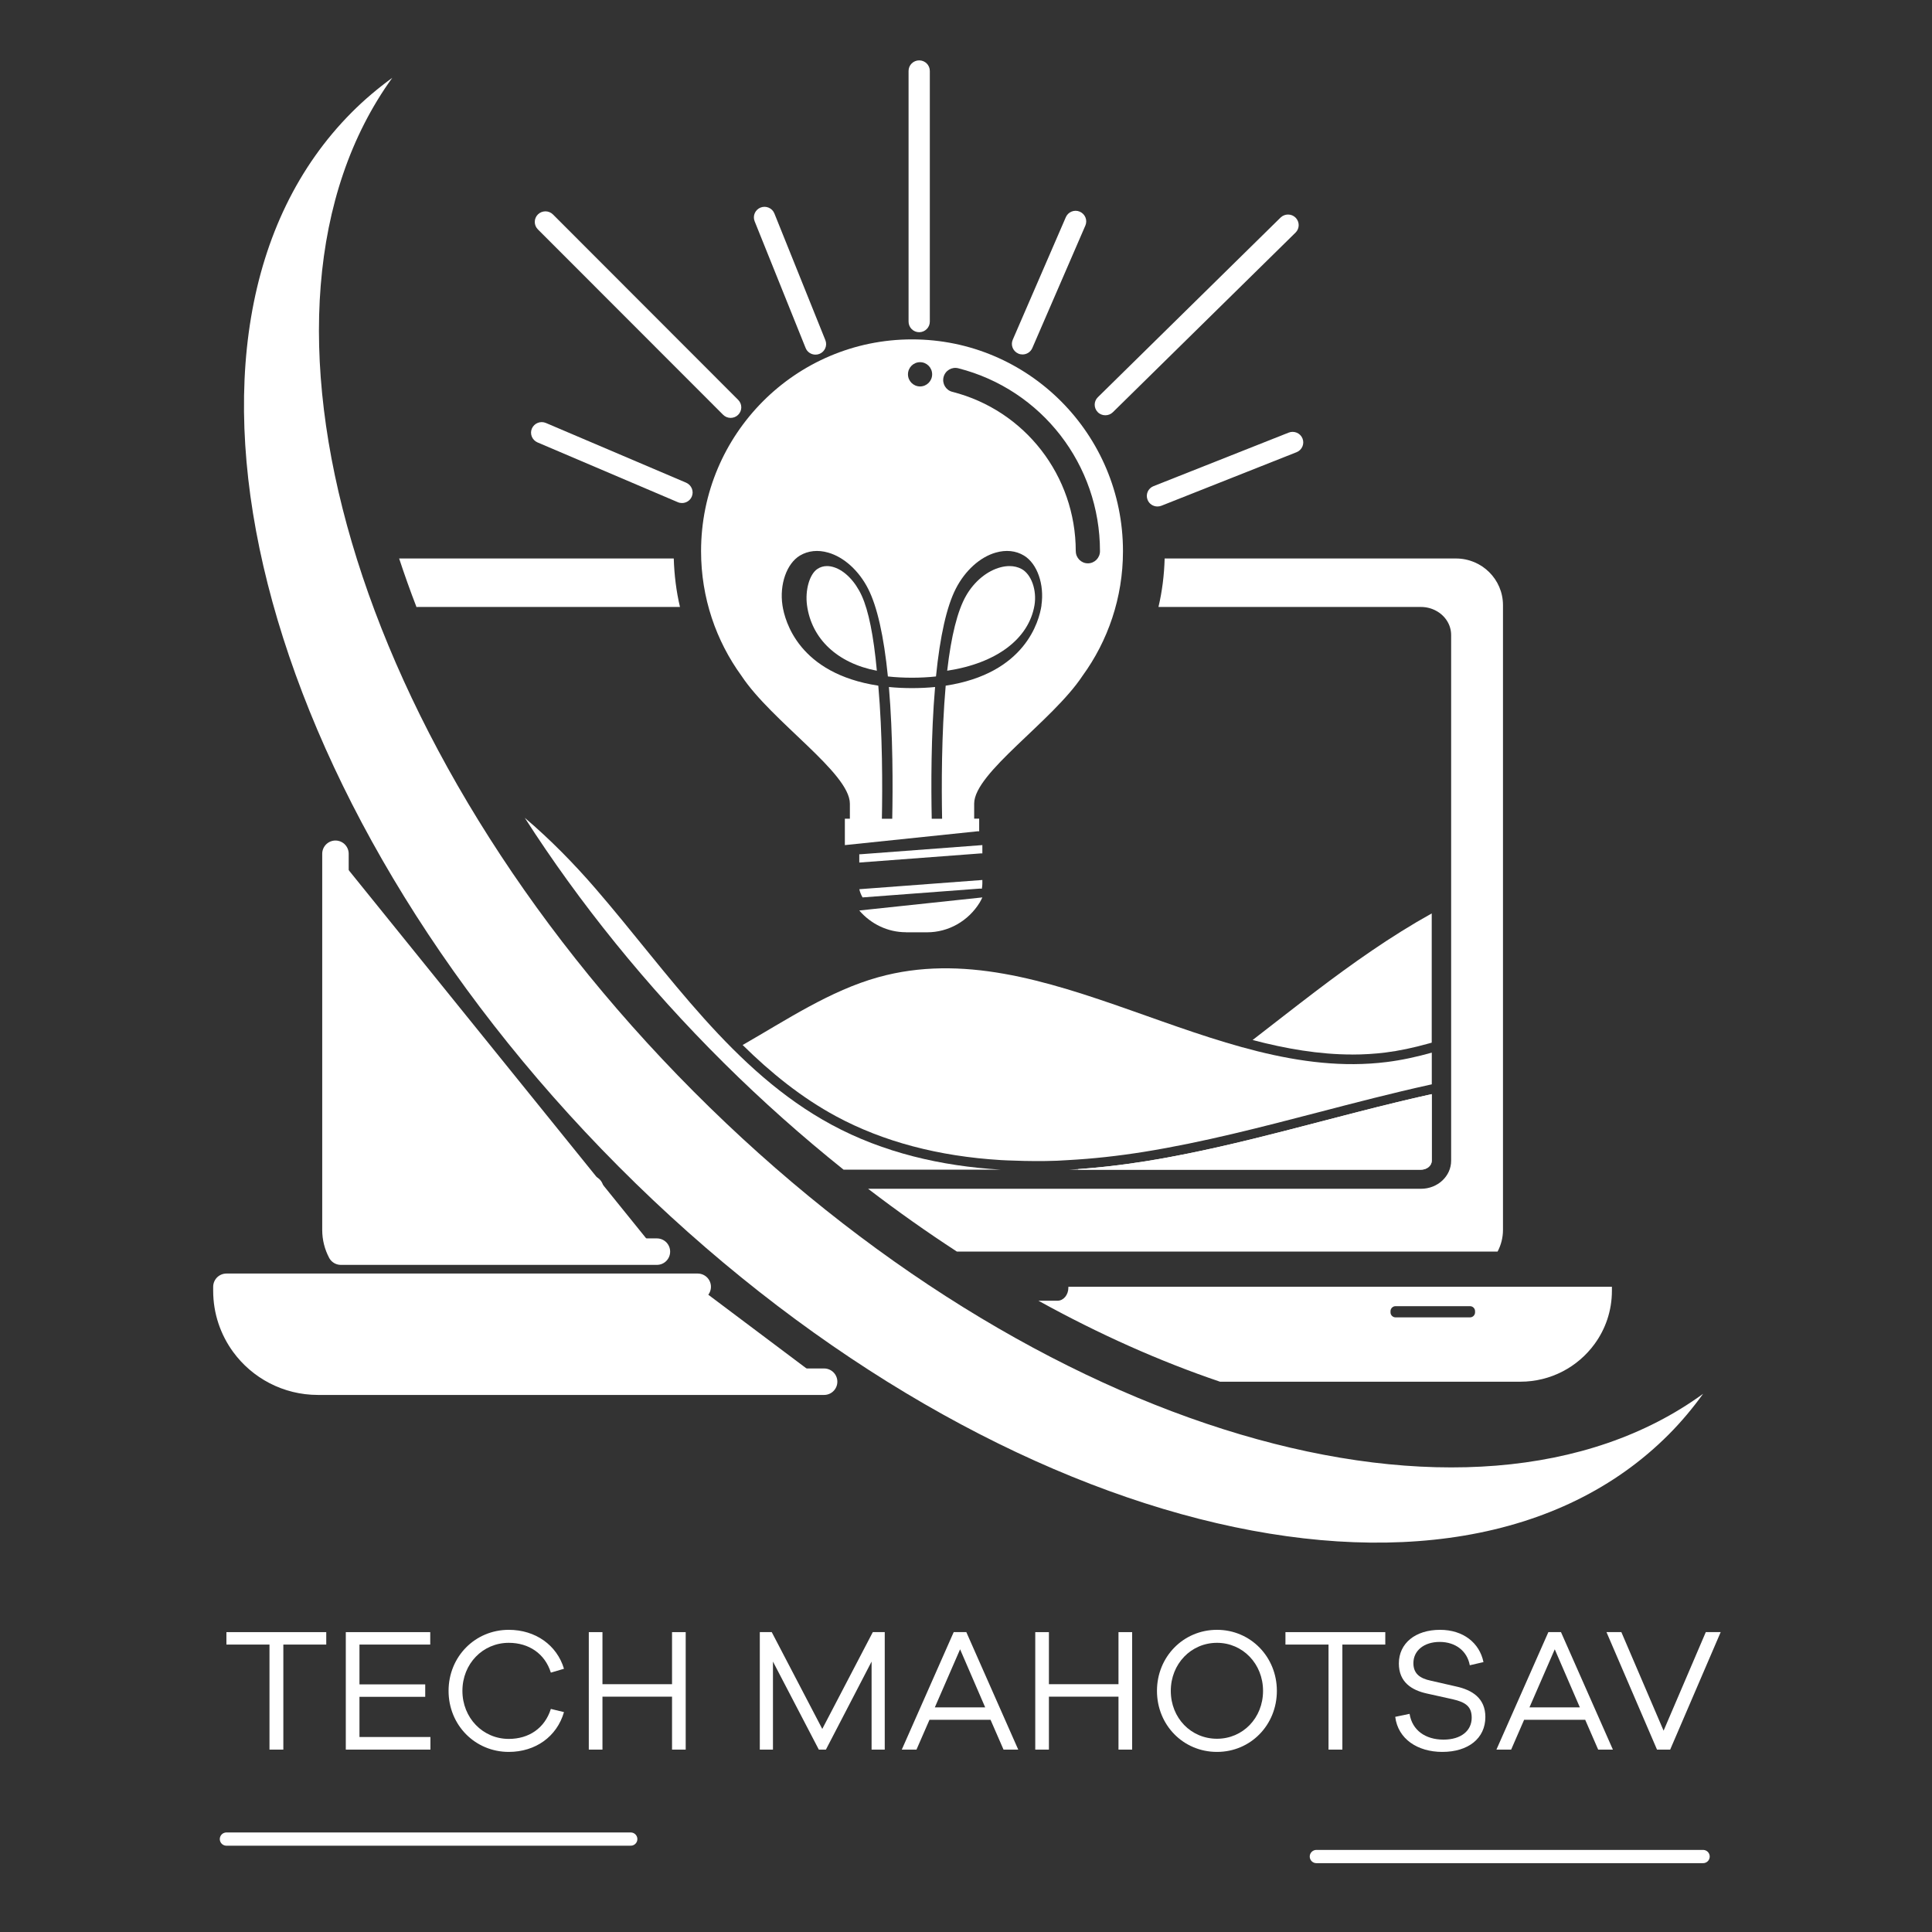 <svg width="84" height="84" viewBox="0 0 84 84" fill="none" xmlns="http://www.w3.org/2000/svg">
<rect x="0" y="0" width="84" height="84" fill="#333333" stroke="none"/>
<mask id="mask0_203_269" style="mask-type:alpha" maskUnits="userSpaceOnUse" x="0" y="0" width="84" height="84">
<rect width="84" height="84" fill="white"/>
</mask>
<g mask="url(#mask0_203_269)">
<path d="M48.825 23.965C48.825 18.879 44.718 14.756 39.653 14.756C34.588 14.756 30.481 18.879 30.481 23.965C30.481 25.991 31.134 27.866 32.24 29.386C33.548 31.366 36.951 33.602 36.951 34.942V35.596H36.733V36.744L42.522 36.141C42.54 36.141 42.555 36.145 42.573 36.145V35.593H42.355V34.94C42.355 33.6 45.756 31.364 47.066 29.384C48.172 27.863 48.825 25.989 48.825 23.963V23.965ZM40.003 15.747C40.293 15.747 40.528 15.983 40.528 16.275C40.528 16.566 40.293 16.802 40.003 16.802C39.712 16.802 39.477 16.566 39.477 16.275C39.477 15.983 39.712 15.747 40.003 15.747ZM45.283 26.32C45.18 27.011 44.575 29.283 41.117 29.812C40.932 31.918 40.935 34.216 40.961 35.598H40.51C40.482 34.223 40.475 31.958 40.656 29.87C40.014 29.934 39.29 29.934 38.648 29.87C38.826 31.958 38.82 34.221 38.793 35.598H38.343C38.369 34.221 38.373 31.929 38.187 29.812C34.731 29.283 34.124 27.011 34.02 26.32C33.884 25.411 34.203 24.502 34.779 24.155C35.135 23.943 35.562 23.897 36.01 24.027C36.696 24.223 37.345 24.813 37.745 25.599C38.138 26.371 38.428 27.654 38.604 29.411C39.268 29.484 40.031 29.484 40.695 29.411C40.871 27.654 41.161 26.371 41.555 25.599C41.957 24.811 42.606 24.223 43.289 24.027C43.74 23.897 44.166 23.941 44.52 24.155C45.096 24.502 45.415 25.411 45.279 26.32H45.283ZM46.772 23.965C46.772 20.689 44.564 17.84 41.405 17.036C41.124 16.966 40.952 16.676 41.025 16.394C41.097 16.111 41.383 15.939 41.665 16.012C45.292 16.935 47.825 20.204 47.825 23.965C47.825 24.256 47.59 24.493 47.299 24.493C47.009 24.493 46.774 24.256 46.774 23.965H46.772Z" fill="white"/>
<path d="M36.262 24.663C36.157 24.629 36.055 24.612 35.957 24.612C35.803 24.612 35.661 24.655 35.538 24.738C35.196 24.966 35 25.659 35.087 26.313C35.285 27.782 36.416 28.838 38.124 29.162C37.984 27.644 37.763 26.547 37.467 25.901C37.182 25.277 36.732 24.814 36.262 24.663Z" fill="white"/>
<path d="M44.415 24.738C44.261 24.655 44.084 24.612 43.891 24.612C43.768 24.612 43.641 24.629 43.51 24.663C42.924 24.814 42.359 25.277 42.003 25.901C41.633 26.547 41.356 27.644 41.182 29.162C43.317 28.838 44.73 27.782 44.978 26.313C45.087 25.657 44.839 24.966 44.415 24.738Z" fill="white"/>
<path d="M37.362 38.662C37.389 38.785 37.437 38.904 37.502 39.018L42.599 38.635C42.63 38.633 42.66 38.638 42.688 38.641C42.703 38.566 42.711 38.492 42.711 38.417V38.26L37.379 38.66C37.379 38.66 37.366 38.66 37.36 38.66L37.362 38.662Z" fill="white"/>
<path d="M37.36 37.143V37.502L42.664 37.103C42.681 37.103 42.695 37.106 42.711 37.106V36.743L37.407 37.142C37.391 37.142 37.377 37.143 37.36 37.142V37.143Z" fill="white"/>
<path d="M39.388 40.535H40.309C41.235 40.535 42.095 40.049 42.592 39.247C42.637 39.174 42.673 39.096 42.711 39.018L37.36 39.587C37.87 40.18 38.604 40.532 39.388 40.532V40.535Z" fill="white"/>
<path d="M24.043 9.325C23.863 9.144 23.569 9.144 23.388 9.322C23.206 9.501 23.206 9.792 23.385 9.972L31.438 18.032C31.528 18.123 31.648 18.169 31.767 18.169C31.885 18.169 32.003 18.125 32.093 18.036C32.275 17.858 32.275 17.567 32.095 17.386L24.043 9.325Z" fill="white"/>
<path d="M56.33 9.463C56.151 9.283 55.857 9.283 55.675 9.461L47.732 17.271C47.55 17.449 47.55 17.74 47.73 17.921C47.82 18.012 47.94 18.055 48.059 18.055C48.177 18.055 48.295 18.012 48.385 17.923L56.328 10.113C56.51 9.935 56.51 9.644 56.33 9.463Z" fill="white"/>
<path d="M33.669 9.281C33.575 9.046 33.305 8.931 33.069 9.024C32.832 9.118 32.716 9.385 32.81 9.62L35.027 15.13C35.099 15.311 35.272 15.419 35.456 15.419C35.513 15.419 35.572 15.409 35.627 15.387C35.864 15.293 35.98 15.026 35.886 14.791L33.669 9.281Z" fill="white"/>
<path d="M29.836 20.988L23.735 18.39C23.5 18.29 23.229 18.398 23.126 18.631C23.025 18.863 23.135 19.133 23.369 19.235L29.47 21.834C29.529 21.86 29.59 21.871 29.652 21.871C29.831 21.871 30.002 21.767 30.077 21.593C30.177 21.36 30.068 21.091 29.834 20.988H29.836Z" fill="white"/>
<path d="M56.631 19.066C56.536 18.829 56.265 18.716 56.03 18.809L50.153 21.137C49.916 21.23 49.8 21.497 49.895 21.732C49.967 21.913 50.14 22.021 50.324 22.021C50.381 22.021 50.44 22.01 50.495 21.989L56.372 19.661C56.609 19.568 56.725 19.301 56.631 19.066Z" fill="white"/>
<path d="M46.946 9.202C46.712 9.102 46.44 9.211 46.34 9.444L44.033 14.77C43.932 15.002 44.039 15.271 44.276 15.374C44.335 15.4 44.397 15.411 44.458 15.411C44.638 15.411 44.808 15.306 44.883 15.133L47.19 9.806C47.29 9.574 47.183 9.305 46.946 9.202Z" fill="white"/>
<path d="M39.965 2.625C39.709 2.625 39.503 2.831 39.503 3.083V13.985C39.503 14.239 39.711 14.444 39.965 14.444C40.219 14.444 40.427 14.237 40.427 13.985V3.083C40.427 2.829 40.219 2.625 39.965 2.625Z" fill="white"/>
<path d="M30.335 55.947H9.844V56.121C9.844 56.986 10.124 57.783 10.597 58.435C11.32 59.428 12.499 60.074 13.826 60.074H35.831" fill="white"/>
<path d="M30.335 55.947H9.844V56.121C9.844 56.986 10.124 57.783 10.597 58.435C11.32 59.428 12.499 60.074 13.826 60.074H35.831" stroke="white" stroke-width="1.151" stroke-linecap="round" stroke-linejoin="round"/>
<path d="M53.04 60.074H66.1C67.43 60.074 68.606 59.428 69.329 58.435C69.805 57.785 70.083 56.986 70.083 56.121V55.947H46.451V55.986C46.451 56.299 46.24 56.553 45.98 56.553H45.149C47.78 58.007 50.431 59.189 53.038 60.072L53.04 60.074ZM60.457 57.008C60.457 56.888 60.556 56.79 60.676 56.79H63.914C64.034 56.79 64.133 56.888 64.133 57.008V57.06C64.133 57.179 64.034 57.277 63.914 57.277H60.676C60.556 57.277 60.457 57.179 60.457 57.06V57.008Z" fill="white"/>
<path d="M54.972 26.39H61.781C62.024 26.39 62.249 26.451 62.444 26.558C62.832 26.768 63.093 27.162 63.093 27.607V50.467C63.093 51.14 62.506 51.686 61.783 51.686H37.743C39.011 52.657 40.302 53.57 41.605 54.417H65.112C65.261 54.135 65.347 53.815 65.347 53.474V26.31C65.347 25.191 64.431 24.282 63.303 24.282H50.637C50.617 24.999 50.53 25.706 50.368 26.39H54.974H54.972Z" fill="white"/>
<path d="M14.585 37.12V53.476C14.585 53.817 14.67 54.137 14.819 54.419H28.561" fill="white"/>
<path d="M14.585 37.12V53.476C14.585 53.817 14.67 54.137 14.819 54.419H28.561" stroke="white" stroke-width="1.151" stroke-linecap="round" stroke-linejoin="round"/>
<path d="M25.665 51.686H18.151C17.764 51.686 17.417 51.529 17.177 51.282C16.968 51.066 16.841 50.78 16.841 50.467V40.875" fill="white"/>
<path d="M25.665 51.686H18.151C17.764 51.686 17.417 51.529 17.177 51.282C16.968 51.066 16.841 50.78 16.841 50.467V40.875" stroke="white" stroke-width="1.151" stroke-linecap="round" stroke-linejoin="round"/>
<path d="M18.109 26.395C18.122 26.395 18.138 26.39 18.151 26.39H29.564C29.402 25.703 29.316 24.997 29.294 24.282H17.354C17.584 24.982 17.835 25.686 18.109 26.395Z" fill="white"/>
<path d="M58.788 45.85C59.279 45.85 59.763 45.82 60.229 45.763C60.821 45.689 61.443 45.559 62.135 45.365L62.249 45.333V39.714C60.475 40.7 58.79 41.893 57.178 43.119C56.269 43.81 55.368 44.518 54.461 45.218C55.903 45.596 57.351 45.848 58.788 45.848V45.85Z" fill="white"/>
<path d="M62.25 47.571C60.631 47.927 59.008 48.351 57.439 48.76C54.955 49.407 52.39 50.077 49.814 50.489C48.822 50.648 47.836 50.763 46.878 50.831V50.857H61.779C62.039 50.857 62.25 50.683 62.25 50.47V47.571Z" fill="white"/>
<path d="M31.482 46.226C33.149 47.88 34.891 49.425 36.676 50.854H43.502C40.928 50.7 38.411 50.12 36.155 48.901C31.859 46.58 29.075 42.317 25.892 38.634C24.961 37.556 23.929 36.502 22.816 35.557C25.178 39.238 28.085 42.856 31.482 46.226Z" fill="white"/>
<path d="M17.677 42.128V50.468C17.677 50.576 17.732 50.657 17.778 50.705C17.87 50.8 18.006 50.854 18.148 50.854H24.843" fill="white"/>
<path d="M17.677 42.128V50.468C17.677 50.576 17.732 50.657 17.778 50.705C17.87 50.8 18.006 50.854 18.148 50.854H24.843" stroke="white" stroke-width="0.575" stroke-linecap="round" stroke-linejoin="round"/>
<path d="M61.778 50.855C62.039 50.855 62.249 50.681 62.249 50.468V47.571C58.089 48.486 54.019 49.814 49.813 50.489C48.713 50.666 47.592 50.794 46.47 50.855H61.778Z" fill="white"/>
<path d="M60.282 46.176C52.764 47.113 45.476 40.455 38.181 42.489C36.091 43.071 34.201 44.34 32.289 45.435C33.515 46.643 34.845 47.721 36.354 48.536C38.392 49.635 40.806 50.276 43.526 50.439C43.526 50.439 45.202 50.535 46.446 50.439C47.515 50.381 48.626 50.259 49.745 50.079C52.302 49.668 54.858 49.001 57.331 48.358C58.909 47.947 60.538 47.523 62.16 47.165L62.252 47.145V45.767C61.605 45.948 60.953 46.093 60.284 46.176H60.282Z" fill="white"/>
<path d="M30.153 47.452C15.264 32.505 9.793 13.442 17.055 3.384C16.435 3.835 15.843 4.333 15.294 4.884C5.889 14.326 11.085 34.845 26.898 50.72C42.708 66.592 63.151 71.808 72.554 62.368C73.102 61.818 73.598 61.223 74.048 60.6C64.029 67.891 45.039 62.399 30.153 47.452Z" fill="white"/>
<path d="M14.185 71.503V70.962H9.844V71.503H11.717V76.07H12.319V71.503H14.185Z" fill="white"/>
<path d="M18.714 75.522H15.629V73.775H18.488V73.234H15.629V71.503H18.706V70.962H15.035V76.07H18.714V75.522Z" fill="white"/>
<path d="M22.121 75.605C20.993 75.605 20.105 74.69 20.105 73.516C20.105 72.334 20.993 71.427 22.121 71.427C22.994 71.427 23.694 71.899 23.95 72.723L24.521 72.555C24.213 71.526 23.28 70.862 22.121 70.862C20.654 70.862 19.503 72.029 19.503 73.516C19.503 75.003 20.654 76.17 22.121 76.17C23.28 76.17 24.213 75.506 24.521 74.439L23.95 74.301C23.686 75.14 22.994 75.605 22.121 75.605Z" fill="white"/>
<path d="M29.813 70.962H29.219V73.226H26.194V70.962H25.6V76.07H26.194V73.768H29.219V76.07H29.813V70.962Z" fill="white"/>
<path d="M38.467 70.962H37.948L35.751 75.171L33.554 70.962H33.035V76.07H33.607V72.243L35.601 76.07H35.909L37.895 72.243V76.07H38.467V70.962Z" fill="white"/>
<path d="M44.271 76.07L42.014 70.962H41.465L39.208 76.07H39.847L40.412 74.774H43.067L43.632 76.07H44.271ZM42.834 74.233H40.645L41.743 71.709L42.834 74.233Z" fill="white"/>
<path d="M49.224 70.962H48.63V73.226H45.605V70.962H45.011V76.07H45.605V73.768H48.63V76.07H49.224V70.962Z" fill="white"/>
<path d="M52.913 70.862C51.446 70.862 50.303 72.037 50.303 73.516C50.303 75.003 51.446 76.17 52.913 76.17C54.373 76.17 55.516 75.003 55.516 73.516C55.516 72.037 54.373 70.862 52.913 70.862ZM52.913 75.598C51.785 75.598 50.904 74.698 50.904 73.516C50.904 72.342 51.785 71.427 52.913 71.427C54.034 71.427 54.915 72.342 54.915 73.516C54.915 74.698 54.034 75.598 52.913 75.598Z" fill="white"/>
<path d="M60.23 71.503V70.962H55.889V71.503H57.762V76.07H58.364V71.503H60.23Z" fill="white"/>
<path d="M62.61 70.862C61.534 70.862 60.82 71.45 60.82 72.326C60.82 73.142 61.384 73.486 62.031 73.63L63.167 73.882C63.731 74.012 63.987 74.202 63.987 74.683C63.987 75.247 63.528 75.636 62.761 75.636C61.978 75.636 61.399 75.232 61.286 74.515L60.662 74.645C60.782 75.613 61.64 76.17 62.708 76.17C63.837 76.17 64.581 75.582 64.581 74.652C64.581 73.836 64.01 73.478 63.31 73.325L62.212 73.074C61.737 72.975 61.452 72.769 61.452 72.311C61.452 71.762 61.918 71.388 62.595 71.388C63.287 71.388 63.791 71.785 63.904 72.403L64.499 72.265C64.326 71.427 63.618 70.862 62.61 70.862Z" fill="white"/>
<path d="M70.126 76.07L67.869 70.962H67.32L65.062 76.07H65.702L66.266 74.774H68.922L69.486 76.07H70.126ZM68.689 74.233H66.499L67.598 71.709L68.689 74.233Z" fill="white"/>
<path d="M74.812 70.962H74.165L72.33 75.247L70.494 70.962H69.847L72.044 76.07H72.616L74.812 70.962Z" fill="white"/>
<path d="M27.424 79.96H9.844" stroke="white" stroke-width="0.575" stroke-linecap="round" stroke-linejoin="round"/>
<path d="M74.048 80.719H57.233" stroke="white" stroke-width="0.575" stroke-linecap="round" stroke-linejoin="round"/>
</g>
</svg>
